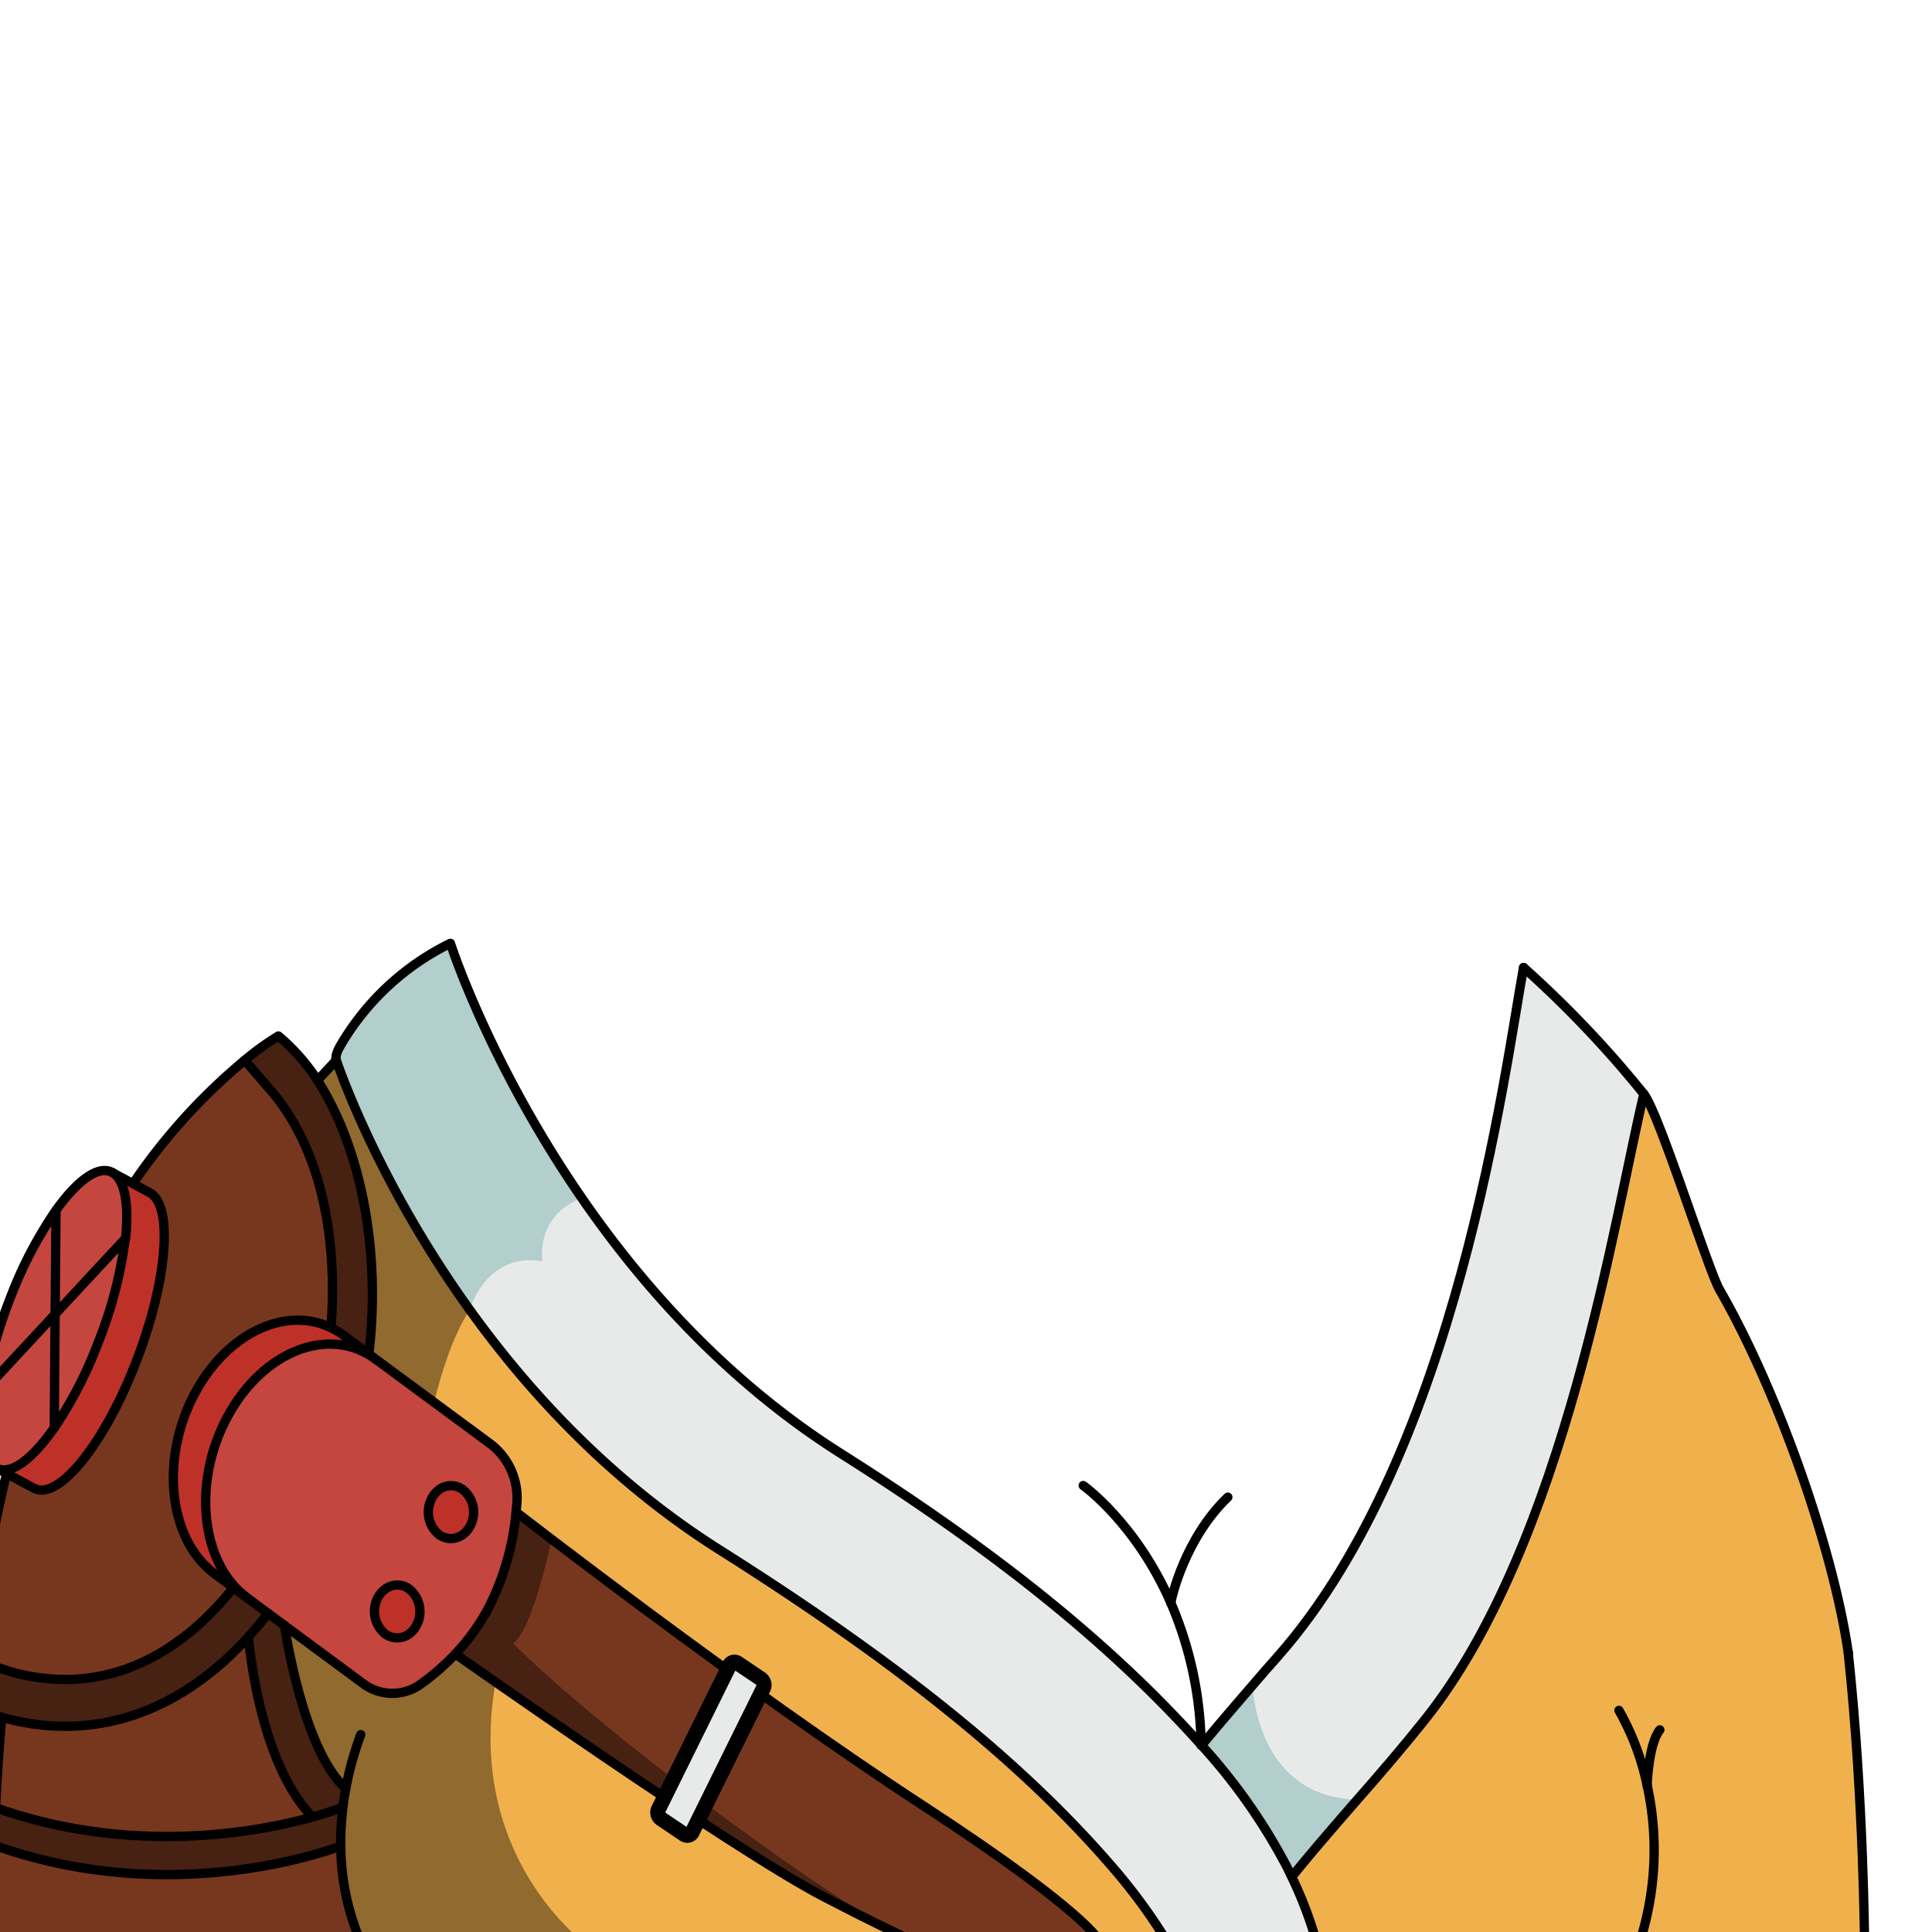 <svg xmlns="http://www.w3.org/2000/svg" xmlns:xlink="http://www.w3.org/1999/xlink" viewBox="0 0 432 432">
  <defs>
    <style>.BUNTAI_WALRUS_OUTFIT_BUNTAI_WALRUS_OUTFIT-58_cls-1,.BUNTAI_WALRUS_OUTFIT_BUNTAI_WALRUS_OUTFIT-58_cls-11{fill:none;}.BUNTAI_WALRUS_OUTFIT_BUNTAI_WALRUS_OUTFIT-58_cls-2{isolation:isolate;}.BUNTAI_WALRUS_OUTFIT_BUNTAI_WALRUS_OUTFIT-58_cls-3{clip-path:url(#BUNTAI_WALRUS_OUTFIT_BUNTAI_WALRUS_OUTFIT-58_clip-path);}.BUNTAI_WALRUS_OUTFIT_BUNTAI_WALRUS_OUTFIT-58_cls-4{fill:#f0b14d;}.BUNTAI_WALRUS_OUTFIT_BUNTAI_WALRUS_OUTFIT-58_cls-5{fill:#77371e;}.BUNTAI_WALRUS_OUTFIT_BUNTAI_WALRUS_OUTFIT-58_cls-6{opacity:0.4;mix-blend-mode:multiply;}.BUNTAI_WALRUS_OUTFIT_BUNTAI_WALRUS_OUTFIT-58_cls-12,.BUNTAI_WALRUS_OUTFIT_BUNTAI_WALRUS_OUTFIT-58_cls-7{fill:#e8eaea;}.BUNTAI_WALRUS_OUTFIT_BUNTAI_WALRUS_OUTFIT-58_cls-8{fill:#b2cecd;}.BUNTAI_WALRUS_OUTFIT_BUNTAI_WALRUS_OUTFIT-58_cls-9{fill:#c5463f;}.BUNTAI_WALRUS_OUTFIT_BUNTAI_WALRUS_OUTFIT-58_cls-10{fill:#be3129;}.BUNTAI_WALRUS_OUTFIT_BUNTAI_WALRUS_OUTFIT-58_cls-11,.BUNTAI_WALRUS_OUTFIT_BUNTAI_WALRUS_OUTFIT-58_cls-12{stroke:#000;stroke-linecap:round;}.BUNTAI_WALRUS_OUTFIT_BUNTAI_WALRUS_OUTFIT-58_cls-11{stroke-linejoin:round;stroke-width:2.08px;}.BUNTAI_WALRUS_OUTFIT_BUNTAI_WALRUS_OUTFIT-58_cls-12{stroke-miterlimit:10;stroke-width:3.36px;}</style>
    <clipPath id="clip-path">
      <path class="BUNTAI_WALRUS_OUTFIT_BUNTAI_WALRUS_OUTFIT-58_cls-1" d="M-6.89-3.42v441H443.29v-441Zm321.36,270.9a.93.93,0,0,1-.59.21,1,1,0,0,1-.68-.28,25,25,0,0,1-4.38-6.56c-.48,8.51-1.27,18.22-2.5,23.12a1,1,0,0,1-.94.73h-.14a1,1,0,0,1-.82-1c.07-2.06.16-5.08.18-8.62a52.61,52.61,0,0,1-2,7.72c.07,6.19-.69,7.94-.77,8.12a1,1,0,0,1-.87.54h-.08a1,1,0,0,1-.85-.7,54.24,54.24,0,0,0-6.15-12.86l-3.59-2.16c-.63,3-1.3,6-2,9-.37,17.11-1,41.18-1.77,58.86a198.36,198.36,0,0,1-5.17,36.19.05.05,0,0,1,0,0c-.08.38-.18.76-.26,1.14l-.41,1.62c-3.93,16-10.43,33.75-13.44,33.75-2.42,0-2.54-1.74-3.05-9.06l-.4-5.52a1.11,1.11,0,0,1,0-.17c-.41-5.35-1-11.16-1.7-17.67-.1-.94-.21-2-.32-3l-.05-.53c-.07-.67-.13-1.37-.2-2.08l-.09-1c0-.43-.08-.86-.12-1.31l-.13-1.46c-.39-4.49-.8-9.82-1.22-15.86l-.22-3.14c0-.12,0-.18,0-.23-.25-3.7-.51-7.61-.76-11.61l-.18-2.88c-.19-2.91-.37-5.86-.54-8.83-.07-.94-.12-1.9-.18-2.86v-.25c-.38-6.48-.75-13-1.1-19.21l.95-.17-1,.06c0-.06,0-.12,0-.17a.86.86,0,0,1,0-.16s0-.09,0-.13v-.26c0-.14,0-.24,0-.31s0-.27,0-.42V308l0-.5a.66.66,0,0,1,0-.14c0-.17,0-.43,0-.68l0-.52c-.31-5.66-.6-11.06-.86-16l-.14-2.64c-.21-4-.4-7.7-.55-10.89l-.17-3.36c-.29-5.9-.46-9.45-.46-9.45l-.54-9.16a18.64,18.64,0,0,1-2.21,1.44l-.07,0h0a22.3,22.3,0,0,1-7.52,2.43,29,29,0,0,1-3.94.27,30.26,30.26,0,0,1-9.77-1.58l-.08,0a24.67,24.67,0,0,1-8.79-5.1l-.24.19-.44.34-.16.13-.09.06-.06,0-.71.52c-.08,4.76-.19,10.72-.33,17.42l-.08,4.11c-.06,3.41-.14,7-.22,10.61l-.06,2.58c0,1.1,0,2.2-.07,3.32-.12,5-.25,10.12-.38,15.18l-.1,3.69c-.17,6.26-.36,12.44-.56,18.29,0,.56,0,1.13-.05,1.69l-.12,3.41c0,.84-.06,1.67-.1,2.49l-.2,5c0,.75-.06,1.48-.1,2.2v.14c-.17,3.75-.41,7.42-.73,11,0,.37-.06.74-.1,1.1s-.05.7-.09,1.07a2.11,2.11,0,0,0,0,.32c-.06.58-.11,1.09-.17,1.61-.08.8-.16,1.61-.26,2.42-.31,2.82-.68,5.73-1.13,8.86a4.19,4.19,0,0,1-.08.56c-.11.76-.22,1.53-.34,2.28-.23,1.51-.46,3-.71,4.46l-.06.34c-.17,1-.34,2-.52,3-2.79,15.6-6.23,27.62-8.42,32.6-1,2.35-1.75,3.22-2.66,3.22-1.33,0-2.41-.74-3.31-2.28a7.16,7.16,0,0,1-.35-.66,27.35,27.35,0,0,1-1.67-4.87.19.19,0,0,0,0-.07c-.11-.48-.23-1-.36-1.52l.91-.34-.93.24s0-.1,0-.11c0-.19-.08-.41-.13-.62C195.21,401,194.14,393.76,193,384l-.08-.71c-.06-.55-.12-1.11-.17-1.68s-.11-1-.16-1.51a.53.53,0,0,1,0-.15c-.54-5.39-1.1-12.27-1.73-21.12,0-.26,0-.49,0-.72-.06-.83-.12-1.65-.17-2.48l0-.38c-.09-1.2-.17-2.44-.25-3.68,0-.31,0-.65-.07-1q-.21-3-.4-6.07l-.15-2.29c-.05-.72-.09-1.43-.13-2.12,0-.49-.07-1-.1-1.53l-.12-1.91a1.68,1.68,0,0,1,0-.2c0-.08,0-.25,0-.4s0-.4,0-.64c0-.51-.08-1.05-.11-1.59l0-.75c-.08-1.25-.16-2.52-.23-3.78,0-.59-.08-1.21-.12-1.82-.21-3.73-.43-7.47-.64-11.15-.06-1-.12-2.06-.17-3.09-.13-2.16-.25-4.31-.36-6.42-.05-.81-.09-1.6-.14-2.4l0-.81c-.17-3.1-.33-6.14-.48-9.05l-.08-1.45c-.06-1.22-.13-2.41-.18-3.57l-.08-1.39-.09-1.76,0-.73c-.05-.92-.09-1.82-.13-2.7,0-.47,0-.93-.07-1.4a1.47,1.47,0,0,1,0-.27l-.19-3.82v-.11l-.23-4.78c0-.32,0-.61,0-.91l0-.79-1.43.58-1.34.51a3.05,3.05,0,0,1-.29.11l-.25.09-1,.36-.18.07-.29.1-.22.07-.15,0-.13.05-.1,0-.27.08h0l0,0-.11,0-.23.06h0l-.33.11h0l-.23.08a.88.88,0,0,1-.15,0l-.26.07-.16,0-.24.08-.13,0h0l-11,4.43a47.92,47.92,0,0,0-9.2,12.85,1,1,0,0,1-.78.58h-.11a1,1,0,0,1-.78-.4c-.22-.3-1.29-2.1-1.2-8.19a49,49,0,0,1-4-11.39c0,5.08.13,9.48.28,12.2a1,1,0,0,1-.76,1l-.2,0a1,1,0,0,1-.9-.63c-1.93-5.15-3.14-15.57-3.85-24.38a34.29,34.29,0,0,1-3.65,4.62,22.51,22.51,0,0,1-3.76,3.21.91.91,0,0,1-.54.17,1,1,0,0,1-.73-.33,1,1,0,0,1,0-1.28,17.85,17.85,0,0,0,2.82-4.47v0c4.09-8.93,3.82-22.41,3.7-28.16v-.53a26.44,26.44,0,0,1,3.94-13.81,83.21,83.21,0,0,1,3.71-15.81l-.09-.17a1,1,0,0,1-.13-.47,1,1,0,0,1,.82-.94,2.44,2.44,0,0,0,.1-.24,14.72,14.72,0,0,1,3-4.29c.08-.27.16-.55.24-.85l.32-1c.27-.88.57-1.81.89-2.72s.66-1.77,1-2.5l.13-.27c.06-.14.12-.26.18-.38v0c0-.16,0-.33,0-.49a1.1,1.1,0,0,1,0-.18c-.1-1.55-.17-3.3-.21-5.56v-1.34c0-1.76,0-3.7,0-5.84v-.25c0-.4,0-.78,0-1.17v-.47c0-1.34,0-2.51-.12-3.58s-.19-2.12-.35-3.13c0,0,0-.1,0-.12-.18-1.18-.4-2.35-.69-3.72-.14-.63-.27-1.25-.41-1.87a1.42,1.42,0,0,1,0-.2l-.23-1.1s0-.1,0-.11v0a1.13,1.13,0,0,1,0-.18v0a.7.7,0,0,1,0-.14l-.19-1s0,0,0-.06a44.1,44.1,0,0,1-.64-5.67l0-.67c-.05-1.73,0-3.5.12-5.42.51-7.72,3.1-13.73,8.15-18.92.23-.24.48-.49.73-.73a52.12,52.12,0,0,1,8.85-6.71,31.48,31.48,0,0,1,5.13-9.79,1.46,1.46,0,0,1,.15-.2,31.86,31.86,0,0,1,10.58-8.9c15.19-7.94,35.31-16.16,56.36-9.18l3.7.51c15.92,2.16,28.48,3.87,36,17.3a37.94,37.94,0,0,1,2.32,4.9l.19.16q.41.34.81.72l0,0,0,0c.58.52,1.18,1,1.76,1.58a82,82,0,0,1,7.67,7.88c.26.32.47.58.66.83s.42.53.61.79l.21.29c.11.17.23.33.33.49a14.06,14.06,0,0,1,.89,1.47l.12.21c3.22,6.08,4.55,8.6,3.49,24.53,0,.55-.07,1.1-.1,1.64s-.07,1.07-.09,1.6-.06,1-.09,1.55v.05h0c-.06,1-.11,2-.16,3-.25,5.42-.4,10.79-.45,16,0,.6,0,1.2,0,1.8,0,2.15,0,4.26,0,6.31,0,1.33,0,2.62.06,3.9h0c0,1.3.06,2.59.1,3.84,0,.24,0,.45,0,.65a.92.92,0,0,1,0,.16c0,.23,0,.47,0,.69,0,.48,0,.9.05,1.32l0,.62a5.73,5.73,0,0,1,.38.62l0,.06.38.68a5.64,5.64,0,0,1,.26.55,1.17,1.17,0,0,1,.1.2c.06.14.12.26.17.4l.08.19c0,.09.1.25.16.4s.11.32.15.45.1.3.16.5.17.65.26,1l.12.46.13.55c.17.73.33,1.44.49,2.17.07.33.14.69.2,1,.11.53.19,1,.27,1.44a0,0,0,0,0,0,0,.09.09,0,0,0,0,.05c.05.27.1.56.14.83l0,.11v0c.1.55.19,1.11.27,1.66s.16,1.09.25,1.66.13.94.19,1.42a7.07,7.07,0,0,1,.09.72c.05.33.09.7.13,1.07l.06.47s0,.08,0,.12l.11.95v.11c.05.42.1.93.15,1.43l0,.29a36.27,36.27,0,0,1,2.62,13.71v.52c-.09,6.81-.33,24.89,4.39,32.82A1,1,0,0,1,314.47,267.48Z" />
    </clipPath>
  </defs>
  <g class="BUNTAI_WALRUS_OUTFIT_BUNTAI_WALRUS_OUTFIT-58_cls-2">
    <g id="outfit">
      <g class="BUNTAI_WALRUS_OUTFIT_BUNTAI_WALRUS_OUTFIT-58_cls-3">
        <path class="BUNTAI_WALRUS_OUTFIT_BUNTAI_WALRUS_OUTFIT-58_cls-4" d="M416.92,435H294.58a91.13,91.13,0,0,0-5.78-15.45l.27-.18c1.12-1.4,2.27-2.79,3.43-4.18l1.36-1.62,1.37-1.61c2.68-3.16,5.45-6.32,8.25-9.55,5-5.68,10.06-11.56,15.09-17.86,31.56-39.48,42.61-113.45,49-139.94,3.39,4.24,14.32,39.21,16.95,43.79,12.62,21.89,25.26,57.15,28.75,81.08,0,0,0,0,0,.07C416.76,402.08,416.92,435,416.92,435Z" />
        <path class="BUNTAI_WALRUS_OUTFIT_BUNTAI_WALRUS_OUTFIT-58_cls-5" d="M246.44,435H206.88s-.57,0-5.16-2.13l0,0c-3.3-1.53-8.66-4.15-17.36-8.68-20.83-10.8-82.5-54.35-82.5-54.35a48,48,0,0,0,7.28-10.06,58.76,58.76,0,0,0,6.28-21.68s2.93,2.27,7.92,6.07c15.82,12.06,52.48,39.6,82.71,59.32C245.75,429.41,246.44,435,246.44,435Z" />
        <path class="BUNTAI_WALRUS_OUTFIT_BUNTAI_WALRUS_OUTFIT-58_cls-6" d="M201.7,432.87c-3.3-1.53-8.66-4.15-17.36-8.68-20.83-10.8-82.5-54.35-82.5-54.35a48,48,0,0,0,7.28-10.06,58.76,58.76,0,0,0,6.28-21.68s2.93,2.27,7.92,6.07c-1.6,7.42-4.87,20.45-8.57,23.3C133.59,386.36,182,422.52,201.7,432.87Z" />
        <path class="BUNTAI_WALRUS_OUTFIT_BUNTAI_WALRUS_OUTFIT-58_cls-7" d="M367.56,244.63c-6.38,26.49-17.43,100.46-49,139.94-5,6.3-10.13,12.18-15.09,17.86-2.8,3.23-5.57,6.39-8.25,9.55-.92,1.07-1.84,2.15-2.73,3.23-1.16,1.39-2.31,2.78-3.43,4.18l-.27.18c-.41-.84-.81-1.67-1.25-2.5a128.85,128.85,0,0,0-18.88-26.82c1.36-1.64,2.74-3.27,4.12-4.91.7-.82,1.4-1.66,2.11-2.48,1.67-2,3.38-3.94,5.11-5.94q2.88-3.33,5.84-6.69c40.08-45.56,50.72-131.62,54.82-153.9h0A238.85,238.85,0,0,1,367.56,244.63Z" />
        <path class="BUNTAI_WALRUS_OUTFIT_BUNTAI_WALRUS_OUTFIT-58_cls-8" d="M303.49,402.44c-5,5.76-9.9,11.33-14.42,16.95l-.28.18c-.4-.83-.8-1.67-1.24-2.51a129.59,129.59,0,0,0-18.88-26.81q5.46-6.56,11.34-13.33C280.89,386.05,285.09,401.75,303.49,402.44Z" />
        <path class="BUNTAI_WALRUS_OUTFIT_BUNTAI_WALRUS_OUTFIT-58_cls-5" d="M55.55,366C41.3,381.72,22.32,390.1.4,384a55.78,55.78,0,0,1-6.47-2.16c.19-3.57.44-7.06.73-10.48l8.78,2.73a45.85,45.85,0,0,0,11.12,1.43c15.48,0,28.11-8.6,37.63-20.52l3,2.24,4.71,3.49C58.52,362.58,57.05,364.33,55.55,366Z" />
        <path class="BUNTAI_WALRUS_OUTFIT_BUNTAI_WALRUS_OUTFIT-58_cls-9" d="M25.07,262.17c2.87,1.55,3.8,7.13,3,14.77l0,0L12.33,293.84l.19-23.19C17.3,264,22,260.51,25.07,262.17Z" />
        <path class="BUNTAI_WALRUS_OUTFIT_BUNTAI_WALRUS_OUTFIT-58_cls-9" d="M109.85,323l-12.74-9.42-13.06-9.66h0c-10.35-7.66-25.21-1.93-33.16,12.8s-6,32.87,4.33,40.52l4.71,3.49,3.69,2.71v0l17.53,13a10.91,10.91,0,0,0,13.14,0,52.26,52.26,0,0,0,7.55-6.62,47.41,47.41,0,0,0,7.27-10.06,58.66,58.66,0,0,0,6.29-21.68c.06-.6.11-1.19.16-1.75A15.25,15.25,0,0,0,109.85,323ZM93.09,363.49a4.66,4.66,0,0,1-7,1.84,6.53,6.53,0,0,1-1.56-8.17c1.48-2.75,4.61-3.58,7-1.83A6.52,6.52,0,0,1,93.09,363.49Zm12-22.23c-1.49,2.77-4.61,3.59-7,1.84A6.51,6.51,0,0,1,96.57,335c1.49-2.77,4.61-3.58,7-1.84A6.53,6.53,0,0,1,105.11,341.26Z" />
        <path class="BUNTAI_WALRUS_OUTFIT_BUNTAI_WALRUS_OUTFIT-58_cls-7" d="M294.58,435h-33.1a127.42,127.42,0,0,0-13.63-18.54c-20.36-23.36-48.42-45.57-86.95-69.91-24.53-15.49-42.73-35.27-55.84-53.73l0,0c-17.81-25.07-27.73-49.53-29.85-55.74C74.82,236,76,234,76,234s10.55-16.85,24.71-23.07a270.24,270.24,0,0,0,29.2,57c13.26,19.4,32.17,40.66,58.21,57.12,35.87,22.67,61.12,43.46,80.45,65.07l.1.11a129.59,129.59,0,0,1,18.88,26.81c.44.84.84,1.68,1.24,2.51A90.33,90.33,0,0,1,294.58,435Z" />
        <path class="BUNTAI_WALRUS_OUTFIT_BUNTAI_WALRUS_OUTFIT-58_cls-8" d="M121.25,282c-12.68-2-16.19,10.82-16.19,10.82l0,0c-17.81-25.07-27.73-49.53-29.85-55.74C74.82,236,76,234,76,234s8.81-15.7,24.71-23.07a270.24,270.24,0,0,0,29.2,57C126.13,269.45,120.57,273.19,121.25,282Z" />
        <path class="BUNTAI_WALRUS_OUTFIT_BUNTAI_WALRUS_OUTFIT-58_cls-10" d="M103.53,333.11a6.5,6.5,0,0,1,1.57,8.15c-1.47,2.77-4.6,3.59-7,1.84A6.51,6.51,0,0,1,96.56,335C98.06,332.18,101.18,331.37,103.53,333.11Z" />
        <path class="BUNTAI_WALRUS_OUTFIT_BUNTAI_WALRUS_OUTFIT-58_cls-5" d="M76.47,404.17l.2,0a61.6,61.6,0,0,0-.47,8.55c-3.36,1.27-38.31,13.77-77.27-.11a2,2,0,0,1-.28-.23c-4.17-3.57.28-8.24.28-8.24l.09,0c30.49,10.82,58.52,5.51,70.84,2.09C74.09,405.11,76.47,404.17,76.47,404.17Z" />
        <path class="BUNTAI_WALRUS_OUTFIT_BUNTAI_WALRUS_OUTFIT-58_cls-4" d="M206.88,435H81a55.17,55.17,0,0,1-4.81-22.27,61.6,61.6,0,0,1,.47-8.55c.17-1.49.39-2.91.65-4.26-9.52-8.47-13.56-35.49-13.7-36.47l17.53,12.95a10.86,10.86,0,0,0,13.14,0,52.8,52.8,0,0,0,7.55-6.62s3.45,2.44,9,6.31c17.91,12.48,57.6,39.8,73.5,48C205.17,435,206.88,435,206.88,435Z" />
        <path class="BUNTAI_WALRUS_OUTFIT_BUNTAI_WALRUS_OUTFIT-58_cls-10" d="M84,303.94c-10.34-7.66-25.2-1.93-33.15,12.78s-6,32.87,4.33,40.53l-3-2.24L48,351.9c-10.36-7.65-12.29-25.81-4.34-40.53C50.91,298,63.9,292,74,296.88a16.52,16.52,0,0,1,2.83,1.71v0l5.66,4.18L84,303.92Z" />
        <path class="BUNTAI_WALRUS_OUTFIT_BUNTAI_WALRUS_OUTFIT-58_cls-5" d="M71,241.56C81.27,257.72,85.08,281,82.47,302.75l-5.66-4.18v0A16.52,16.52,0,0,0,74,296.88c1.51-19.19-1.85-38.95-12.82-52.32l-6.45-7.48a61.23,61.23,0,0,1,7.54-5.43A44.42,44.42,0,0,1,71,241.56Z" />
        <path class="BUNTAI_WALRUS_OUTFIT_BUNTAI_WALRUS_OUTFIT-58_cls-6" d="M55.55,366C41.3,381.72,22.32,390.1.4,384a55.78,55.78,0,0,1-6.47-2.16c.19-3.57.44-7.06.73-10.48l8.78,2.73a45.85,45.85,0,0,0,11.12,1.43c15.48,0,28.11-8.6,37.63-20.52l3,2.24,4.71,3.49C58.52,362.58,57.05,364.33,55.55,366Z" />
        <path class="BUNTAI_WALRUS_OUTFIT_BUNTAI_WALRUS_OUTFIT-58_cls-6" d="M71,241.56C81.27,257.72,85.08,281,82.47,302.75l-5.66-4.18v0A16.52,16.52,0,0,0,74,296.88c1.51-19.19-1.85-38.95-12.82-52.32l-6.45-7.48a61.23,61.23,0,0,1,7.54-5.43A44.42,44.42,0,0,1,71,241.56Z" />
        <path class="BUNTAI_WALRUS_OUTFIT_BUNTAI_WALRUS_OUTFIT-58_cls-5" d="M63.62,363.45v0c.14,1,4.18,28,13.7,36.47-.26,1.35-.48,2.77-.65,4.26l-.2,0s-2.38.94-6.61,2.12C57.86,394,55.62,366.93,55.55,366c1.5-1.67,3-3.42,4.38-5.26Z" />
        <path class="BUNTAI_WALRUS_OUTFIT_BUNTAI_WALRUS_OUTFIT-58_cls-6" d="M76.47,404.17l.2,0a61.6,61.6,0,0,0-.47,8.55c-3.36,1.27-38.31,13.77-77.27-.11a2,2,0,0,1-.28-.23c-4.17-3.57.28-8.24.28-8.24l.09,0c30.49,10.82,58.52,5.51,70.84,2.09C74.09,405.11,76.47,404.17,76.47,404.17Z" />
        <path class="BUNTAI_WALRUS_OUTFIT_BUNTAI_WALRUS_OUTFIT-58_cls-6" d="M63.62,363.45v0c.14,1,4.18,28,13.7,36.47-.26,1.35-.48,2.77-.65,4.26l-.2,0s-2.38.94-6.61,2.12C57.86,394,55.62,366.93,55.55,366c1.5-1.67,3-3.42,4.38-5.26Z" />
        <path class="BUNTAI_WALRUS_OUTFIT_BUNTAI_WALRUS_OUTFIT-58_cls-10" d="M91.52,355.32a6.54,6.54,0,0,1,1.58,8.17c-1.5,2.75-4.61,3.57-7,1.84a6.52,6.52,0,0,1-1.57-8.17C86.05,354.41,89.18,353.58,91.52,355.32Z" />
        <path class="BUNTAI_WALRUS_OUTFIT_BUNTAI_WALRUS_OUTFIT-58_cls-9" d="M12.52,270.65l-.19,23.19-15.74,17A100.91,100.91,0,0,1,2.39,290,91.71,91.71,0,0,1,12.52,270.65Z" />
        <path class="BUNTAI_WALRUS_OUTFIT_BUNTAI_WALRUS_OUTFIT-58_cls-4" d="M261.48,435h-15s-.69-5.61-40.41-31.53S115.4,338.1,115.4,338.1c.06-.6.11-1.19.16-1.75A15.22,15.22,0,0,0,109.85,323l-12.74-9.42L84,303.92l-1.57-1.17c2.61-21.77-1.2-45-11.47-61.19l4.19-4.48c2.14,6.21,12,30.67,29.87,55.76,13.11,18.46,31.31,38.24,55.84,53.73,38.53,24.34,66.59,46.55,86.95,69.91A127.42,127.42,0,0,1,261.48,435Z" />
        <path class="BUNTAI_WALRUS_OUTFIT_BUNTAI_WALRUS_OUTFIT-58_cls-6" d="M71,241.56l4.19-4.48c2.14,6.21,12,30.67,29.87,55.76-4,6.09-6.54,14.82-8,20.74L84,303.92l-1.57-1.17C85.08,281,81.27,257.72,71,241.56Z" />
        <path class="BUNTAI_WALRUS_OUTFIT_BUNTAI_WALRUS_OUTFIT-58_cls-6" d="M131.36,435H81a55.17,55.17,0,0,1-4.81-22.27,61.6,61.6,0,0,1,.47-8.55c.17-1.49.39-2.91.65-4.26-9.52-8.47-13.56-35.49-13.7-36.47l17.53,12.95a10.86,10.86,0,0,0,13.14,0,52.8,52.8,0,0,0,7.55-6.62s3.45,2.44,9,6.31C103.83,415.46,131.36,435,131.36,435Z" />
        <path class="BUNTAI_WALRUS_OUTFIT_BUNTAI_WALRUS_OUTFIT-58_cls-5" d="M29.77,264.61a132.73,132.73,0,0,1,24.94-27.53l6.45,7.48c11,13.37,14.33,33.13,12.82,52.32C63.9,292,50.91,298,43.65,311.37c-7.95,14.72-6,32.88,4.34,40.53l4.2,3.11C42.67,366.93,30,375.53,14.56,375.53A45.85,45.85,0,0,1,3.44,374.1l-8.78-2.73a274.1,274.1,0,0,1,6.77-41.7h0a.42.42,0,0,1,0-.13l0,0,6.12,3.28c5.37,2.89,15.53-9.59,22.67-27.83s8.59-35.39,3.2-38.26l-3.73-2Z" />
        <path class="BUNTAI_WALRUS_OUTFIT_BUNTAI_WALRUS_OUTFIT-58_cls-9" d="M12.33,293.84,28,277a95.53,95.53,0,0,1-6.16,23.48,92.1,92.1,0,0,1-9.72,18.79Z" />
        <path class="BUNTAI_WALRUS_OUTFIT_BUNTAI_WALRUS_OUTFIT-58_cls-5" d="M.4,384c21.92,6.09,40.9-2.29,55.15-18,.07.93,2.31,28,14.31,40.29C57.54,409.71,29.51,415-1,404.2-.31,391,.4,384,.4,384Z" />
        <path class="BUNTAI_WALRUS_OUTFIT_BUNTAI_WALRUS_OUTFIT-58_cls-5" d="M81,435H-2c.12-8.57.36-16.14.61-22.61a2,2,0,0,0,.28.23c39,13.88,73.91,1.38,77.27.11A55.17,55.17,0,0,0,81,435Z" />
        <path class="BUNTAI_WALRUS_OUTFIT_BUNTAI_WALRUS_OUTFIT-58_cls-10" d="M25.07,262.17l4.67,2.51,3.73,2c5.39,2.87,3.94,20-3.2,38.26S13,335.66,7.6,332.77l-6.12-3.28-2.29-1.22c3.17,1.7,8-2,12.94-9v0a92.1,92.1,0,0,0,9.72-18.79A95.53,95.53,0,0,0,28,277l0,0C28.87,269.3,27.94,263.72,25.07,262.17Z" />
        <path class="BUNTAI_WALRUS_OUTFIT_BUNTAI_WALRUS_OUTFIT-58_cls-9" d="M12.33,293.84l-.2,25.39v0c-4.91,7.06-9.77,10.72-12.94,9s-4-8.45-2.6-17.48Z" />
        <path class="BUNTAI_WALRUS_OUTFIT_BUNTAI_WALRUS_OUTFIT-58_cls-11" d="M261.48,435a127.42,127.42,0,0,0-13.63-18.54c-20.36-23.36-48.42-45.57-86.95-69.91-57.85-36.56-82-98.72-85.71-109.49C74.82,236,76,234,76,234a58,58,0,0,1,24.71-23.07s23.71,73.89,87.41,114.14c35.87,22.67,61.12,43.46,80.45,65.07l.1.11a129.59,129.59,0,0,1,18.88,26.81c.44.84.84,1.68,1.24,2.51A90.33,90.33,0,0,1,294.58,435" />
        <path class="BUNTAI_WALRUS_OUTFIT_BUNTAI_WALRUS_OUTFIT-58_cls-11" d="M340.67,216.33c-4.1,22.28-14.74,108.34-54.82,153.9q-3,3.36-5.84,6.69c-1.73,2-3.44,4-5.11,5.94-.71.82-1.41,1.66-2.11,2.48-1.38,1.64-2.76,3.27-4.12,4.91" />
        <path class="BUNTAI_WALRUS_OUTFIT_BUNTAI_WALRUS_OUTFIT-58_cls-11" d="M289.07,419.39c1.12-1.4,2.27-2.79,3.43-4.18l1.36-1.62,1.37-1.61c2.68-3.16,5.45-6.32,8.25-9.55,5-5.68,10.06-11.56,15.09-17.86,31.56-39.48,42.61-113.45,49-139.94" />
        <path class="BUNTAI_WALRUS_OUTFIT_BUNTAI_WALRUS_OUTFIT-58_cls-11" d="M261.82,358.45a83.28,83.28,0,0,1,6.75,31.69v.11" />
        <path class="BUNTAI_WALRUS_OUTFIT_BUNTAI_WALRUS_OUTFIT-58_cls-11" d="M242.21,332.17s11.79,8.33,19.61,26.26" />
        <path class="BUNTAI_WALRUS_OUTFIT_BUNTAI_WALRUS_OUTFIT-58_cls-11" d="M261.82,358.45v0c.06-1.18,3.21-14.58,12.73-23.68" />
        <path class="BUNTAI_WALRUS_OUTFIT_BUNTAI_WALRUS_OUTFIT-58_cls-11" d="M368.31,399.24A57.52,57.52,0,0,0,362,382.45" />
        <path class="BUNTAI_WALRUS_OUTFIT_BUNTAI_WALRUS_OUTFIT-58_cls-11" d="M366.41,435a67.53,67.53,0,0,0,1.9-35.77" />
        <path class="BUNTAI_WALRUS_OUTFIT_BUNTAI_WALRUS_OUTFIT-58_cls-11" d="M368.31,399.31v-.06h0c0-.91.41-9.45,2.83-12.45" />
        <path class="BUNTAI_WALRUS_OUTFIT_BUNTAI_WALRUS_OUTFIT-58_cls-11" d="M-2,435H416.92s-.16-32.94-3.65-65.45c0,0,0-.05,0-.07" />
        <path class="BUNTAI_WALRUS_OUTFIT_BUNTAI_WALRUS_OUTFIT-58_cls-11" d="M29.77,264.61a132.73,132.73,0,0,1,24.94-27.53,61.23,61.23,0,0,1,7.54-5.43A44.42,44.42,0,0,1,71,241.56C81.27,257.72,85.08,281,82.47,302.75" />
        <path class="BUNTAI_WALRUS_OUTFIT_BUNTAI_WALRUS_OUTFIT-58_cls-11" d="M59.93,360.74c-1.41,1.84-2.88,3.59-4.38,5.26C41.3,381.72,22.32,390.1.4,384a55.78,55.78,0,0,1-6.47-2.16c.19-3.57.44-7.06.73-10.48a274.1,274.1,0,0,1,6.77-41.7h0a.42.42,0,0,1,0-.13" />
        <path class="BUNTAI_WALRUS_OUTFIT_BUNTAI_WALRUS_OUTFIT-58_cls-11" d="M52.19,355C42.67,366.93,30,375.53,14.56,375.53A45.85,45.85,0,0,1,3.44,374.1l-8.78-2.73" />
        <path class="BUNTAI_WALRUS_OUTFIT_BUNTAI_WALRUS_OUTFIT-58_cls-11" d="M74,296.88c1.51-19.19-1.85-38.95-12.82-52.32l-6.45-7.48" />
        <path class="BUNTAI_WALRUS_OUTFIT_BUNTAI_WALRUS_OUTFIT-58_cls-11" d="M-.81,328.27l2.29,1.22,6.12,3.28c5.37,2.89,15.53-9.59,22.67-27.83s8.59-35.39,3.2-38.26l-3.73-2-4.67-2.51" />
        <path class="BUNTAI_WALRUS_OUTFIT_BUNTAI_WALRUS_OUTFIT-58_cls-11" d="M12.13,319.25c-4.91,7.06-9.77,10.72-12.94,9s-4-8.45-2.6-17.48A100.91,100.91,0,0,1,2.39,290a91.71,91.71,0,0,1,10.13-19.37c4.78-6.7,9.46-10.14,12.55-8.48,2.87,1.55,3.8,7.13,3,14.77" />
        <path class="BUNTAI_WALRUS_OUTFIT_BUNTAI_WALRUS_OUTFIT-58_cls-11" d="M28,277a95.53,95.53,0,0,1-6.16,23.48,92.1,92.1,0,0,1-9.72,18.79" />
        <polyline class="BUNTAI_WALRUS_OUTFIT_BUNTAI_WALRUS_OUTFIT-58_cls-11" points="12.52 270.65 12.33 293.84 12.13 319.23 12.13 319.25" />
        <polyline class="BUNTAI_WALRUS_OUTFIT_BUNTAI_WALRUS_OUTFIT-58_cls-11" points="-3.41 310.79 12.33 293.84 28.01 276.96 28.03 276.94" />
        <path class="BUNTAI_WALRUS_OUTFIT_BUNTAI_WALRUS_OUTFIT-58_cls-11" d="M-1,404.2C-.31,391,.4,384,.4,384" />
        <path class="BUNTAI_WALRUS_OUTFIT_BUNTAI_WALRUS_OUTFIT-58_cls-11" d="M80.67,387.87a70.76,70.76,0,0,0-3.35,12.07c-.26,1.35-.48,2.77-.65,4.26a61.6,61.6,0,0,0-.47,8.55A55.17,55.17,0,0,0,81,435" />
        <path class="BUNTAI_WALRUS_OUTFIT_BUNTAI_WALRUS_OUTFIT-58_cls-11" d="M76.47,404.17s-2.38.94-6.61,2.12C57.54,409.71,29.51,415-1,404.2l-.09,0s-4.45,4.67-.28,8.24a2,2,0,0,0,.28.23c39,13.88,73.91,1.38,77.27.11" />
        <path class="BUNTAI_WALRUS_OUTFIT_BUNTAI_WALRUS_OUTFIT-58_cls-11" d="M48,351.9c-10.36-7.65-12.29-25.81-4.34-40.53C50.91,298,63.9,292,74,296.88a16.52,16.52,0,0,1,2.83,1.71" />
        <path class="BUNTAI_WALRUS_OUTFIT_BUNTAI_WALRUS_OUTFIT-58_cls-11" d="M63.62,363.47l17.53,12.95a10.86,10.86,0,0,0,13.14,0,52.8,52.8,0,0,0,7.55-6.62,48,48,0,0,0,7.28-10.06,58.76,58.76,0,0,0,6.28-21.68c.06-.6.11-1.19.16-1.75A15.22,15.22,0,0,0,109.85,323L84,303.92l-1.57-1.17-5.66-4.18" />
        <polyline class="BUNTAI_WALRUS_OUTFIT_BUNTAI_WALRUS_OUTFIT-58_cls-11" points="47.99 351.9 52.19 355.01 55.22 357.25 59.93 360.74 63.62 363.45" />
        <path class="BUNTAI_WALRUS_OUTFIT_BUNTAI_WALRUS_OUTFIT-58_cls-11" d="M55.22,357.25c-10.35-7.66-12.29-25.81-4.33-40.53S73.7,296.28,84,303.94" />
        <path class="BUNTAI_WALRUS_OUTFIT_BUNTAI_WALRUS_OUTFIT-58_cls-11" d="M91.52,355.32a6.54,6.54,0,0,1,1.58,8.17c-1.5,2.75-4.61,3.57-7,1.84a6.52,6.52,0,0,1-1.57-8.17C86.05,354.41,89.18,353.58,91.52,355.32Z" />
        <path class="BUNTAI_WALRUS_OUTFIT_BUNTAI_WALRUS_OUTFIT-58_cls-11" d="M103.53,333.11a6.5,6.5,0,0,1,1.57,8.15c-1.47,2.77-4.6,3.59-7,1.84A6.51,6.51,0,0,1,96.56,335C98.06,332.18,101.18,331.37,103.53,333.11Z" />
        <path class="BUNTAI_WALRUS_OUTFIT_BUNTAI_WALRUS_OUTFIT-58_cls-11" d="M63.62,363.45v0c.14,1,4.18,28,13.7,36.47" />
        <path class="BUNTAI_WALRUS_OUTFIT_BUNTAI_WALRUS_OUTFIT-58_cls-11" d="M55.55,366v0c.07.93,2.31,28,14.31,40.29" />
        <path class="BUNTAI_WALRUS_OUTFIT_BUNTAI_WALRUS_OUTFIT-58_cls-11" d="M115.4,338.1s50.88,39.47,90.63,65.39S246.44,435,246.44,435" />
        <path class="BUNTAI_WALRUS_OUTFIT_BUNTAI_WALRUS_OUTFIT-58_cls-11" d="M101.84,369.84s61.67,43.55,82.5,54.35S206.88,435,206.88,435" />
        <line class="BUNTAI_WALRUS_OUTFIT_BUNTAI_WALRUS_OUTFIT-58_cls-11" x1="75.19" y1="237.08" x2="71" y2="241.56" />
        <path class="BUNTAI_WALRUS_OUTFIT_BUNTAI_WALRUS_OUTFIT-58_cls-11" d="M413.27,369.57s0-.05,0-.07c-3.49-23.93-16.13-59.19-28.75-81.08-2.63-4.58-13.56-39.55-16.95-43.79a238.85,238.85,0,0,0-26.89-28.29h0" />
        <path class="BUNTAI_WALRUS_OUTFIT_BUNTAI_WALRUS_OUTFIT-58_cls-12" d="M153,410.18l-5.25-3.54a1.72,1.72,0,0,1-.49-2.14l15.83-32.06a1.23,1.23,0,0,1,1.83-.57l5.25,3.54a1.73,1.73,0,0,1,.49,2.14l-15.84,32.06A1.23,1.23,0,0,1,153,410.18Z" />
      </g>
    </g>
  </g>
</svg>